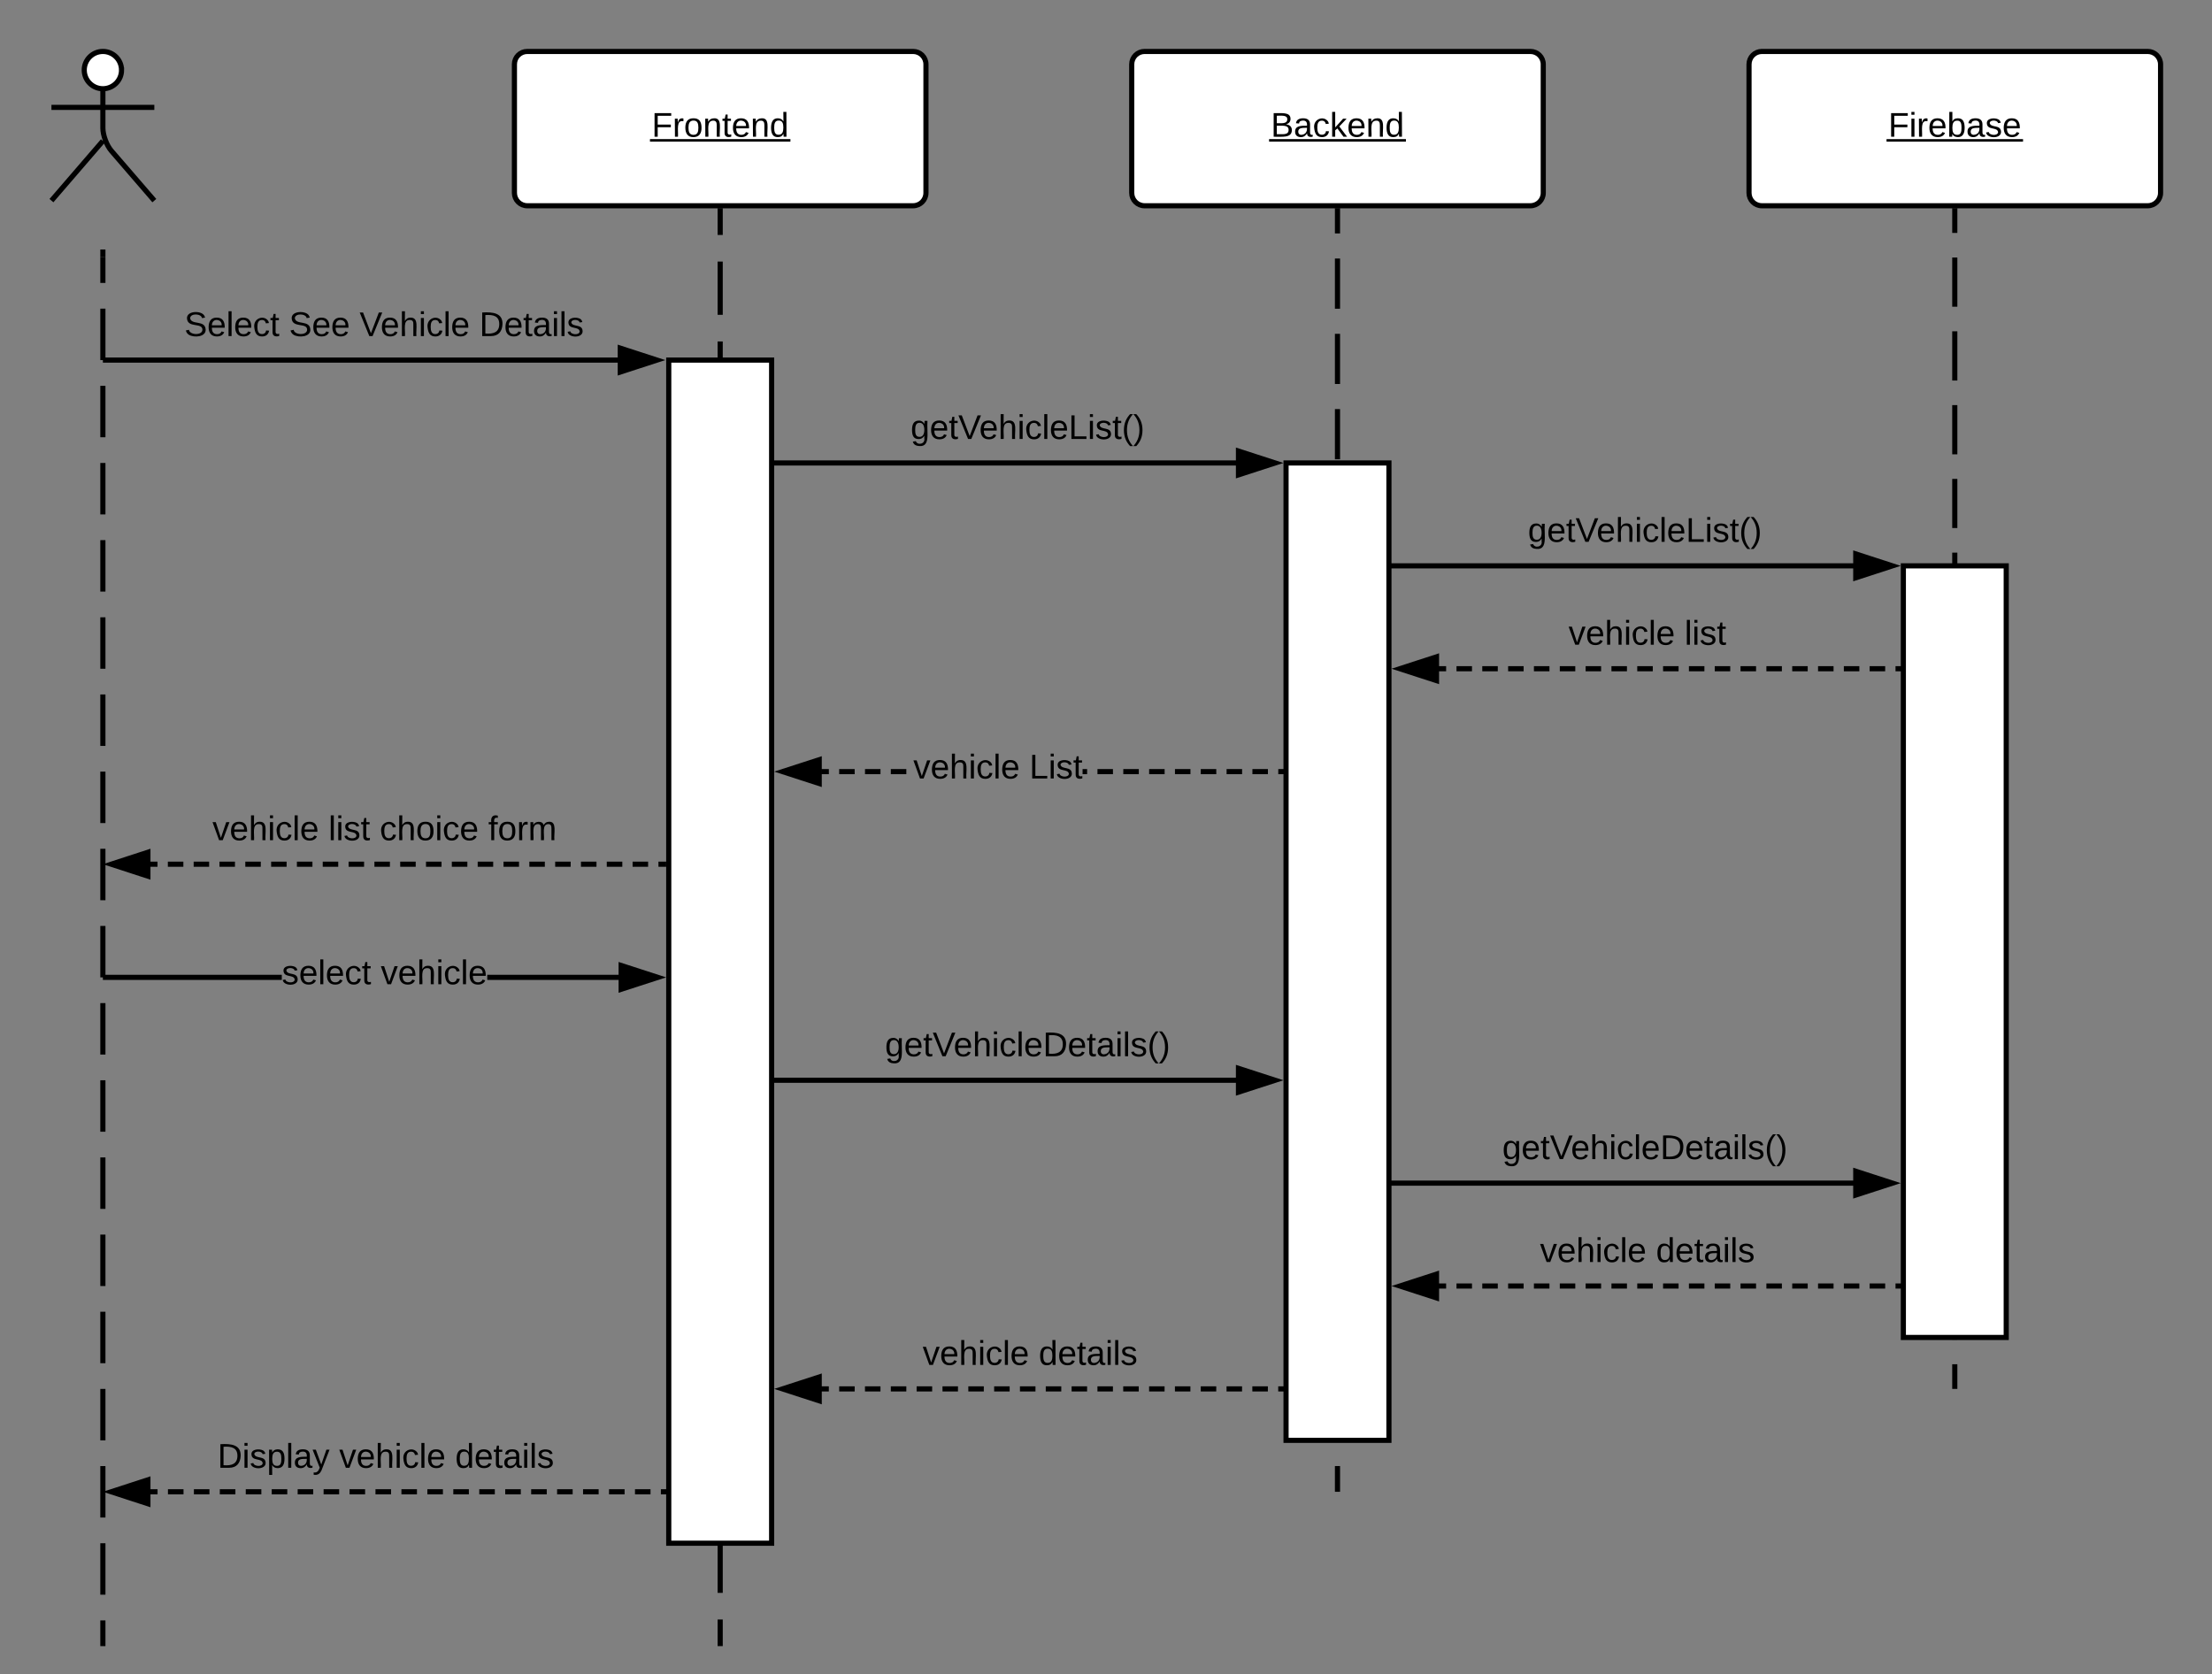 <svg xmlns="http://www.w3.org/2000/svg" xmlns:xlink="http://www.w3.org/1999/xlink" xmlns:lucid="lucid" width="860" height="651"><rect width="100%" height="100%" fill="#808080" stroke="none"/><g transform="translate(-120 -20)" lucid:page-tab-id="0_0"><path d="M167.25 47.25c0 4-3.25 7.25-7.25 7.25s-7.25-3.25-7.25-7.25S156 40 160 40s7.25 3.25 7.25 7.25z" stroke="#000" stroke-width="2" fill="#fff"/><path d="M140 45c0-2.76 2.24-5 5-5h30c2.76 0 5 2.24 5 5v48c0 2.76-2.24 5-5 5h-30c-2.76 0-5-2.24-5-5z" fill="none"/><path d="M160 54.5v15.3c0 2.76 1.46 6.7 3.26 8.8L180 98m-20-23.2L140 98m0-36.25h40" stroke="#000" stroke-width="2" fill="none"/><path d="M160 120v540" fill="none"/><path d="M160 120v10m0 10v20m0 10v20m0 10v20m0 10v20m0 10v20m0 10v20m0 10v20m0 10v20m0 10v20m0 10v20m0 10v20m0 10v20m0 10v20m0 10v20m0 10v20m0 10v20m0 10v20m0 10v10" stroke="#000" stroke-width="2" fill="none"/><path d="M161 120h-2v-3h2z"/><path d="M320 45c0-2.76 2.24-5 5-5h150c2.76 0 5 2.24 5 5v50c0 2.76-2.24 5-5 5H325c-2.76 0-5-2.24-5-5z" stroke="#000" stroke-width="2" fill="#fff"/><use xlink:href="#a" transform="matrix(1,0,0,1,320,40) translate(53.375 33.167)"/><path d="M560 45c0-2.76 2.24-5 5-5h150c2.76 0 5 2.24 5 5v50c0 2.76-2.24 5-5 5H565c-2.76 0-5-2.24-5-5z" stroke="#000" stroke-width="2" fill="#fff"/><use xlink:href="#b" transform="matrix(1,0,0,1,560,40) translate(54.079 33.167)"/><path d="M800 45c0-2.76 2.24-5 5-5h150c2.76 0 5 2.24 5 5v50c0 2.76-2.24 5-5 5H805c-2.76 0-5-2.24-5-5z" stroke="#000" stroke-width="2" fill="#fff"/><use xlink:href="#c" transform="matrix(1,0,0,1,800,40) translate(54.135 33.167)"/><path d="M400 101v559" fill="none"/><path d="M400 101v10.35m0 10.35v20.7m0 10.36v20.7m0 10.35v20.72m0 10.35v20.7m0 10.36v20.7m0 10.35v20.7m0 10.36v20.7m0 10.35v20.7m0 10.35v20.7m0 10.35v20.7m0 10.36v20.7m0 10.35v20.72m0 10.35v20.7m0 10.36v20.7m0 10.35v20.7m0 10.36v20.7m0 10.35v20.7m0 10.35V660" stroke="#000" stroke-width="2" fill="none"/><path d="M401 101h-2v-1h2z"/><path d="M640 101v499" fill="none"/><path d="M640 101v9.76m0 9.75v19.52m0 9.76v19.5m0 9.76v19.52m0 9.75v19.52m0 9.76v19.5m0 9.76v19.52m0 9.75v19.52m0 9.76v19.5m0 9.76v19.52m0 9.75v19.52m0 9.76v19.5m0 9.76v19.52m0 9.75v19.52m0 9.76v19.5m0 9.76V550m0 10v20m0 10v10" stroke="#000" stroke-width="2" fill="none"/><path d="M641 101h-2v-1h2z"/><path d="M880 101v459" fill="none"/><path d="M880 101v9.56m0 9.56v19.13m0 9.56v19.14m0 9.56v19.13m0 9.56v19.1m0 9.57V254m0 9.56v19.13m0 9.55v19.12m0 9.57v19.12m0 9.57v19.12m0 9.56v19.14m0 9.56v19.13m0 9.56v19.1m0 9.58v19.12m0 9.56v19.13m0 9.55v19.13m0 9.56V560" stroke="#000" stroke-width="2" fill="none"/><path d="M881 101h-2v-1h2z"/><path d="M160 160h200.43" stroke="#000" stroke-width="2" fill="none"/><path d="M375.43 160l-14.27 4.64v-9.28z" stroke="#000" stroke-width="2"/><use xlink:href="#d" transform="matrix(1,0,0,1,191.667,140) translate(0 10.667)"/><use xlink:href="#e" transform="matrix(1,0,0,1,191.667,140) translate(40.704 10.667)"/><use xlink:href="#f" transform="matrix(1,0,0,1,191.667,140) translate(68.111 10.667)"/><use xlink:href="#g" transform="matrix(1,0,0,1,191.667,140) translate(114.704 10.667)"/><path d="M380 160h40v460h-40zM620 200h40v380h-40zM860 240h40v300h-40z" stroke="#000" stroke-width="2" fill="#fff"/><path d="M420 200h180.76" stroke="#000" stroke-width="2" fill="none"/><path d="M615.76 200l-14.26 4.64v-9.28z"/><path d="M619 200l-18.5 6v-12zm-16.5 3.26l10.03-3.26-10.03-3.26z"/><use xlink:href="#h" transform="matrix(1,0,0,1,474.037,180) translate(0 10.667)"/><path d="M660 240h180.76" stroke="#000" stroke-width="2" fill="none"/><path d="M855.76 240l-14.26 4.64v-9.28z" stroke="#000" stroke-width="2"/><use xlink:href="#h" transform="matrix(1,0,0,1,714.037,220) translate(0 10.667)"/><path d="M679.24 280H860" fill="none"/><path d="M679.24 280h3m4.03 0h6.02m4 0h6.03m4.02 0h6.03m4 0h6.04m4.02 0h6.02m4.02 0h6.02m4.02 0h6.03m4 0h6.04m4 0h6.03m4.02 0h6.02m4.02 0h6.02m4 0h6.04m4.02 0h6.02m4.02 0h6.02m4.02 0h6.03m4 0h6.03m4 0h6.04m4.02 0h3" stroke="#000" stroke-width="2" fill="none"/><path d="M678.5 284.64L664.24 280l14.26-4.64z"/><path d="M679.5 286l-18.5-6 18.5-6zm-12.03-6l10.03 3.26v-6.52z"/><use xlink:href="#i" transform="matrix(1,0,0,1,729.833,260) translate(0 10.667)"/><use xlink:href="#j" transform="matrix(1,0,0,1,729.833,260) translate(45.111 10.667)"/><path d="M442.25 321h-3v-2h3zm10.04 0h-6.03v-2h6.02zm10.03 0h-6.02v-2h6.03zm10.05 0h-6.03v-2h6.03zm80.34 0h-6.03v-2h6.02zm10.04 0h-6.03v-2h6.03zm10.04 0h-6.02v-2h6.02zm10.04 0h-6.02v-2h6.02zm10.05 0h-6.04v-2h6.03zm10.03 0h-6.03v-2h6.03zm10.04 0h-6.03v-2h6.03zm7.03 0h-3v-2h3zm-77.33 0h-1.76v-2h1.77zM438.5 324.64L424.24 320l14.26-4.64z"/><path d="M439.5 326l-18.5-6 18.5-6zm-12.03-6l10.03 3.26v-6.52z"/><use xlink:href="#i" transform="matrix(1,0,0,1,475.093,312) translate(0 10.667)"/><use xlink:href="#k" transform="matrix(1,0,0,1,475.093,312) translate(45.111 10.667)"/><path d="M178.24 356H379" fill="none"/><path d="M178.24 356h3m4.02 0h6.03m4 0h6.02m4.02 0h6.02m4.02 0h6.02m4.02 0h6.02m4 0h6.04m4 0h6.03m4.03 0h6.02m4.02 0h6.02m4 0h6.03m4 0h6.04m4 0h6.04m4.02 0h6.02m4.02 0h6.02m4.02 0h6.02m4.02 0h6.02m4 0h6.04m4 0h6.04m4 0h6.03m4.02 0h3" stroke="#000" stroke-width="2" fill="none"/><path d="M163.24 356l14.26-4.64v9.28z" stroke="#000" stroke-width="2"/><path d="M380 357h-1v-2h1z"/><use xlink:href="#i" transform="matrix(1,0,0,1,202.593,336) translate(0 10.667)"/><use xlink:href="#l" transform="matrix(1,0,0,1,202.593,336) translate(45.111 10.667)"/><use xlink:href="#m" transform="matrix(1,0,0,1,202.593,336) translate(65.037 10.667)"/><use xlink:href="#n" transform="matrix(1,0,0,1,202.593,336) translate(107.222 10.667)"/><path d="M229.56 401H160v-2h69.56zm131.2 0h-51.32v-2h51.32zM375.76 400l-14.26 4.64v-9.28z"/><path d="M379 400l-18.5 6v-12zm-16.5 3.26l10.03-3.26-10.03-3.26z"/><use xlink:href="#o" transform="matrix(1,0,0,1,229.556,392) translate(0 10.667)"/><use xlink:href="#p" transform="matrix(1,0,0,1,229.556,392) translate(38.481 10.667)"/><path d="M420 440h180.76" stroke="#000" stroke-width="2" fill="none"/><path d="M615.76 440l-14.26 4.64v-9.28z"/><path d="M619 440l-18.5 6v-12zm-16.5 3.26l10.03-3.26-10.03-3.26z"/><use xlink:href="#q" transform="matrix(1,0,0,1,464.074,420) translate(0 10.667)"/><path d="M660 480h180.76" stroke="#000" stroke-width="2" fill="none"/><path d="M855.76 480l-14.26 4.64v-9.28z"/><path d="M859 480l-18.5 6v-12zm-16.5 3.26l10.03-3.26-10.03-3.26z"/><use xlink:href="#q" transform="matrix(1,0,0,1,704.074,460) translate(0 10.667)"/><path d="M679.24 520H860" fill="none"/><path d="M679.24 520h3m4.03 0h6.02m4 0h6.03m4.02 0h6.03m4 0h6.04m4.02 0h6.02m4.02 0h6.02m4.02 0h6.03m4 0h6.04m4 0h6.03m4.02 0h6.02m4.02 0h6.02m4 0h6.04m4.02 0h6.02m4.02 0h6.02m4.02 0h6.03m4 0h6.03m4 0h6.04m4.02 0h3" stroke="#000" stroke-width="2" fill="none"/><path d="M678.5 524.64L664.24 520l14.26-4.64z"/><path d="M679.5 526l-18.5-6 18.5-6zm-12.03-6l10.03 3.26v-6.52z"/><use xlink:href="#i" transform="matrix(1,0,0,1,718.722,500) translate(0 10.667)"/><use xlink:href="#r" transform="matrix(1,0,0,1,718.722,500) translate(45.111 10.667)"/><path d="M439.24 560H620" fill="none"/><path d="M439.24 560h3m4.03 0h6.02m4 0h6.03m4.02 0h6.03m4 0h6.04m4.02 0h6.02m4.02 0h6.02m4.02 0h6.03m4 0h6.04m4 0h6.03m4.02 0h6.02m4.02 0h6.02m4 0h6.04m4.02 0h6.02m4.02 0h6.02m4.02 0h6.03m4 0h6.03m4 0h6.04m4.02 0h3" stroke="#000" stroke-width="2" fill="none"/><path d="M438.5 564.64L424.24 560l14.26-4.64z"/><path d="M439.5 566l-18.5-6 18.5-6zm-12.03-6l10.03 3.26v-6.52z"/><g><use xlink:href="#i" transform="matrix(1,0,0,1,478.722,540) translate(0 10.667)"/><use xlink:href="#r" transform="matrix(1,0,0,1,478.722,540) translate(45.111 10.667)"/></g><path d="M178.24 600H380" fill="none"/><path d="M178.24 600h3.02m4.04 0h6.05m4.04 0h6.04m4.03 0h6.06m4.03 0h6.06m4.03 0h6.05m4.04 0h6.05m4.03 0h6.05m4.04 0h6.05m4.03 0h6.06m4.03 0h6.04m4.04 0h6.05m4.04 0h6.05m4.04 0h6.05m4.04 0h6.06m4.03 0h6.06m4.02 0h6.05m4.04 0h6.06m4.04 0h6.05m4.04 0h6.04m4.03 0H380" stroke="#000" stroke-width="2" fill="none"/><path d="M163.24 600l14.26-4.64v9.28z" stroke="#000" stroke-width="2"/><g><use xlink:href="#s" transform="matrix(1,0,0,1,204.574,580) translate(0 10.667)"/><use xlink:href="#t" transform="matrix(1,0,0,1,204.574,580) translate(47.296 10.667)"/><use xlink:href="#r" transform="matrix(1,0,0,1,204.574,580) translate(92.407 10.667)"/></g><defs><path d="M63-220v92h138v28H63V0H30v-248h175v28H63" id="u"/><path d="M114-163C36-179 61-72 57 0H25l-1-190h30c1 12-1 29 2 39 6-27 23-49 58-41v29" id="v"/><path d="M100-194c62-1 85 37 85 99 1 63-27 99-86 99S16-35 15-95c0-66 28-99 85-99zM99-20c44 1 53-31 53-75 0-43-8-75-51-75s-53 32-53 75 10 74 51 75" id="w"/><path d="M117-194c89-4 53 116 60 194h-32v-121c0-31-8-49-39-48C34-167 62-67 57 0H25l-1-190h30c1 10-1 24 2 32 11-22 29-35 61-36" id="x"/><path d="M59-47c-2 24 18 29 38 22v24C64 9 27 4 27-40v-127H5v-23h24l9-43h21v43h35v23H59v120" id="y"/><path d="M100-194c63 0 86 42 84 106H49c0 40 14 67 53 68 26 1 43-12 49-29l28 8c-11 28-37 45-77 45C44 4 14-33 15-96c1-61 26-98 85-98zm52 81c6-60-76-77-97-28-3 7-6 17-6 28h103" id="z"/><path d="M85-194c31 0 48 13 60 33l-1-100h32l1 261h-30c-2-10 0-23-3-31C134-8 116 4 85 4 32 4 16-35 15-94c0-66 23-100 70-100zm9 24c-40 0-46 34-46 75 0 40 6 74 45 74 42 0 51-32 51-76 0-42-9-74-50-73" id="A"/><g id="a"><use transform="matrix(0.037,0,0,0.037,0,0)" xlink:href="#u"/><use transform="matrix(0.037,0,0,0.037,8.111,0)" xlink:href="#v"/><use transform="matrix(0.037,0,0,0.037,12.519,0)" xlink:href="#w"/><use transform="matrix(0.037,0,0,0.037,19.926,0)" xlink:href="#x"/><use transform="matrix(0.037,0,0,0.037,27.333,0)" xlink:href="#y"/><use transform="matrix(0.037,0,0,0.037,31.037,0)" xlink:href="#z"/><use transform="matrix(0.037,0,0,0.037,38.444,0)" xlink:href="#x"/><use transform="matrix(0.037,0,0,0.037,45.852,0)" xlink:href="#A"/><path d="M-.67.92h54.6v.98H-.68z"/></g><path d="M160-131c35 5 61 23 61 61C221 17 115-2 30 0v-248c76 3 177-17 177 60 0 33-19 50-47 57zm-97-11c50-1 110 9 110-42 0-47-63-36-110-37v79zm0 115c55-2 124 14 124-45 0-56-70-42-124-44v89" id="B"/><path d="M141-36C126-15 110 5 73 4 37 3 15-17 15-53c-1-64 63-63 125-63 3-35-9-54-41-54-24 1-41 7-42 31l-33-3c5-37 33-52 76-52 45 0 72 20 72 64v82c-1 20 7 32 28 27v20c-31 9-61-2-59-35zM48-53c0 20 12 33 32 33 41-3 63-29 60-74-43 2-92-5-92 41" id="C"/><path d="M96-169c-40 0-48 33-48 73s9 75 48 75c24 0 41-14 43-38l32 2c-6 37-31 61-74 61-59 0-76-41-82-99-10-93 101-131 147-64 4 7 5 14 7 22l-32 3c-4-21-16-35-41-35" id="D"/><path d="M143 0L79-87 56-68V0H24v-261h32v163l83-92h37l-77 82L181 0h-38" id="E"/><g id="b"><use transform="matrix(0.037,0,0,0.037,0,0)" xlink:href="#B"/><use transform="matrix(0.037,0,0,0.037,8.889,0)" xlink:href="#C"/><use transform="matrix(0.037,0,0,0.037,16.296,0)" xlink:href="#D"/><use transform="matrix(0.037,0,0,0.037,22.963,0)" xlink:href="#E"/><use transform="matrix(0.037,0,0,0.037,29.63,0)" xlink:href="#z"/><use transform="matrix(0.037,0,0,0.037,37.037,0)" xlink:href="#x"/><use transform="matrix(0.037,0,0,0.037,44.444,0)" xlink:href="#A"/><path d="M-.67.92h53.2v.98H-.68z"/></g><path d="M24-231v-30h32v30H24zM24 0v-190h32V0H24" id="F"/><path d="M115-194c53 0 69 39 70 98 0 66-23 100-70 100C84 3 66-7 56-30L54 0H23l1-261h32v101c10-23 28-34 59-34zm-8 174c40 0 45-34 45-75 0-40-5-75-45-74-42 0-51 32-51 76 0 43 10 73 51 73" id="G"/><path d="M135-143c-3-34-86-38-87 0 15 53 115 12 119 90S17 21 10-45l28-5c4 36 97 45 98 0-10-56-113-15-118-90-4-57 82-63 122-42 12 7 21 19 24 35" id="H"/><g id="c"><use transform="matrix(0.037,0,0,0.037,0,0)" xlink:href="#u"/><use transform="matrix(0.037,0,0,0.037,8.111,0)" xlink:href="#F"/><use transform="matrix(0.037,0,0,0.037,11.037,0)" xlink:href="#v"/><use transform="matrix(0.037,0,0,0.037,15.444,0)" xlink:href="#z"/><use transform="matrix(0.037,0,0,0.037,22.852,0)" xlink:href="#G"/><use transform="matrix(0.037,0,0,0.037,30.259,0)" xlink:href="#C"/><use transform="matrix(0.037,0,0,0.037,37.667,0)" xlink:href="#H"/><use transform="matrix(0.037,0,0,0.037,44.333,0)" xlink:href="#z"/><path d="M-.67.92H52.4v.98H-.67z"/></g><path d="M185-189c-5-48-123-54-124 2 14 75 158 14 163 119 3 78-121 87-175 55-17-10-28-26-33-46l33-7c5 56 141 63 141-1 0-78-155-14-162-118-5-82 145-84 179-34 5 7 8 16 11 25" id="I"/><path d="M24 0v-261h32V0H24" id="J"/><g id="d"><use transform="matrix(0.037,0,0,0.037,0,0)" xlink:href="#I"/><use transform="matrix(0.037,0,0,0.037,8.889,0)" xlink:href="#z"/><use transform="matrix(0.037,0,0,0.037,16.296,0)" xlink:href="#J"/><use transform="matrix(0.037,0,0,0.037,19.222,0)" xlink:href="#z"/><use transform="matrix(0.037,0,0,0.037,26.63,0)" xlink:href="#D"/><use transform="matrix(0.037,0,0,0.037,33.296,0)" xlink:href="#y"/></g><g id="e"><use transform="matrix(0.037,0,0,0.037,0,0)" xlink:href="#I"/><use transform="matrix(0.037,0,0,0.037,8.889,0)" xlink:href="#z"/><use transform="matrix(0.037,0,0,0.037,16.296,0)" xlink:href="#z"/></g><path d="M137 0h-34L2-248h35l83 218 83-218h36" id="K"/><path d="M106-169C34-169 62-67 57 0H25v-261h32l-1 103c12-21 28-36 61-36 89 0 53 116 60 194h-32v-121c2-32-8-49-39-48" id="L"/><g id="f"><use transform="matrix(0.037,0,0,0.037,0,0)" xlink:href="#K"/><use transform="matrix(0.037,0,0,0.037,8.148,0)" xlink:href="#z"/><use transform="matrix(0.037,0,0,0.037,15.556,0)" xlink:href="#L"/><use transform="matrix(0.037,0,0,0.037,22.963,0)" xlink:href="#F"/><use transform="matrix(0.037,0,0,0.037,25.889,0)" xlink:href="#D"/><use transform="matrix(0.037,0,0,0.037,32.556,0)" xlink:href="#J"/><use transform="matrix(0.037,0,0,0.037,35.481,0)" xlink:href="#z"/></g><path d="M30-248c118-7 216 8 213 122C240-48 200 0 122 0H30v-248zM63-27c89 8 146-16 146-99s-60-101-146-95v194" id="M"/><g id="g"><use transform="matrix(0.037,0,0,0.037,0,0)" xlink:href="#M"/><use transform="matrix(0.037,0,0,0.037,9.593,0)" xlink:href="#z"/><use transform="matrix(0.037,0,0,0.037,17,0)" xlink:href="#y"/><use transform="matrix(0.037,0,0,0.037,20.704,0)" xlink:href="#C"/><use transform="matrix(0.037,0,0,0.037,28.111,0)" xlink:href="#F"/><use transform="matrix(0.037,0,0,0.037,31.037,0)" xlink:href="#J"/><use transform="matrix(0.037,0,0,0.037,33.963,0)" xlink:href="#H"/></g><path d="M177-190C167-65 218 103 67 71c-23-6-38-20-44-43l32-5c15 47 100 32 89-28v-30C133-14 115 1 83 1 29 1 15-40 15-95c0-56 16-97 71-98 29-1 48 16 59 35 1-10 0-23 2-32h30zM94-22c36 0 50-32 50-73 0-42-14-75-50-75-39 0-46 34-46 75s6 73 46 73" id="N"/><path d="M30 0v-248h33v221h125V0H30" id="O"/><path d="M87 75C49 33 22-17 22-94c0-76 28-126 65-167h31c-38 41-64 92-64 168S80 34 118 75H87" id="P"/><path d="M33-261c38 41 65 92 65 168S71 34 33 75H2C39 34 66-17 66-93S39-220 2-261h31" id="Q"/><g id="h"><use transform="matrix(0.037,0,0,0.037,0,0)" xlink:href="#N"/><use transform="matrix(0.037,0,0,0.037,7.407,0)" xlink:href="#z"/><use transform="matrix(0.037,0,0,0.037,14.815,0)" xlink:href="#y"/><use transform="matrix(0.037,0,0,0.037,18.519,0)" xlink:href="#K"/><use transform="matrix(0.037,0,0,0.037,26.667,0)" xlink:href="#z"/><use transform="matrix(0.037,0,0,0.037,34.074,0)" xlink:href="#L"/><use transform="matrix(0.037,0,0,0.037,41.481,0)" xlink:href="#F"/><use transform="matrix(0.037,0,0,0.037,44.407,0)" xlink:href="#D"/><use transform="matrix(0.037,0,0,0.037,51.074,0)" xlink:href="#J"/><use transform="matrix(0.037,0,0,0.037,54,0)" xlink:href="#z"/><use transform="matrix(0.037,0,0,0.037,61.407,0)" xlink:href="#O"/><use transform="matrix(0.037,0,0,0.037,68.815,0)" xlink:href="#F"/><use transform="matrix(0.037,0,0,0.037,71.741,0)" xlink:href="#H"/><use transform="matrix(0.037,0,0,0.037,78.407,0)" xlink:href="#y"/><use transform="matrix(0.037,0,0,0.037,82.111,0)" xlink:href="#P"/><use transform="matrix(0.037,0,0,0.037,86.519,0)" xlink:href="#Q"/></g><path d="M108 0H70L1-190h34L89-25l56-165h34" id="R"/><g id="i"><use transform="matrix(0.037,0,0,0.037,0,0)" xlink:href="#R"/><use transform="matrix(0.037,0,0,0.037,6.667,0)" xlink:href="#z"/><use transform="matrix(0.037,0,0,0.037,14.074,0)" xlink:href="#L"/><use transform="matrix(0.037,0,0,0.037,21.481,0)" xlink:href="#F"/><use transform="matrix(0.037,0,0,0.037,24.407,0)" xlink:href="#D"/><use transform="matrix(0.037,0,0,0.037,31.074,0)" xlink:href="#J"/><use transform="matrix(0.037,0,0,0.037,34,0)" xlink:href="#z"/></g><g id="j"><use transform="matrix(0.037,0,0,0.037,0,0)" xlink:href="#J"/><use transform="matrix(0.037,0,0,0.037,2.926,0)" xlink:href="#F"/><use transform="matrix(0.037,0,0,0.037,5.852,0)" xlink:href="#H"/><use transform="matrix(0.037,0,0,0.037,12.519,0)" xlink:href="#y"/></g><g id="k"><use transform="matrix(0.037,0,0,0.037,0,0)" xlink:href="#O"/><use transform="matrix(0.037,0,0,0.037,7.407,0)" xlink:href="#F"/><use transform="matrix(0.037,0,0,0.037,10.333,0)" xlink:href="#H"/><use transform="matrix(0.037,0,0,0.037,17,0)" xlink:href="#y"/></g><g id="l"><use transform="matrix(0.037,0,0,0.037,0,0)" xlink:href="#J"/><use transform="matrix(0.037,0,0,0.037,2.926,0)" xlink:href="#F"/><use transform="matrix(0.037,0,0,0.037,5.852,0)" xlink:href="#H"/><use transform="matrix(0.037,0,0,0.037,12.519,0)" xlink:href="#y"/></g><g id="m"><use transform="matrix(0.037,0,0,0.037,0,0)" xlink:href="#D"/><use transform="matrix(0.037,0,0,0.037,6.667,0)" xlink:href="#L"/><use transform="matrix(0.037,0,0,0.037,14.074,0)" xlink:href="#w"/><use transform="matrix(0.037,0,0,0.037,21.481,0)" xlink:href="#F"/><use transform="matrix(0.037,0,0,0.037,24.407,0)" xlink:href="#D"/><use transform="matrix(0.037,0,0,0.037,31.074,0)" xlink:href="#z"/></g><path d="M101-234c-31-9-42 10-38 44h38v23H63V0H32v-167H5v-23h27c-7-52 17-82 69-68v24" id="S"/><path d="M210-169c-67 3-38 105-44 169h-31v-121c0-29-5-50-35-48C34-165 62-65 56 0H25l-1-190h30c1 10-1 24 2 32 10-44 99-50 107 0 11-21 27-35 58-36 85-2 47 119 55 194h-31v-121c0-29-5-49-35-48" id="T"/><g id="n"><use transform="matrix(0.037,0,0,0.037,0,0)" xlink:href="#S"/><use transform="matrix(0.037,0,0,0.037,3.704,0)" xlink:href="#w"/><use transform="matrix(0.037,0,0,0.037,11.111,0)" xlink:href="#v"/><use transform="matrix(0.037,0,0,0.037,15.519,0)" xlink:href="#T"/></g><g id="o"><use transform="matrix(0.037,0,0,0.037,0,0)" xlink:href="#H"/><use transform="matrix(0.037,0,0,0.037,6.667,0)" xlink:href="#z"/><use transform="matrix(0.037,0,0,0.037,14.074,0)" xlink:href="#J"/><use transform="matrix(0.037,0,0,0.037,17,0)" xlink:href="#z"/><use transform="matrix(0.037,0,0,0.037,24.407,0)" xlink:href="#D"/><use transform="matrix(0.037,0,0,0.037,31.074,0)" xlink:href="#y"/></g><g id="p"><use transform="matrix(0.037,0,0,0.037,0,0)" xlink:href="#R"/><use transform="matrix(0.037,0,0,0.037,6.667,0)" xlink:href="#z"/><use transform="matrix(0.037,0,0,0.037,14.074,0)" xlink:href="#L"/><use transform="matrix(0.037,0,0,0.037,21.481,0)" xlink:href="#F"/><use transform="matrix(0.037,0,0,0.037,24.407,0)" xlink:href="#D"/><use transform="matrix(0.037,0,0,0.037,31.074,0)" xlink:href="#J"/><use transform="matrix(0.037,0,0,0.037,34,0)" xlink:href="#z"/></g><g id="q"><use transform="matrix(0.037,0,0,0.037,0,0)" xlink:href="#N"/><use transform="matrix(0.037,0,0,0.037,7.407,0)" xlink:href="#z"/><use transform="matrix(0.037,0,0,0.037,14.815,0)" xlink:href="#y"/><use transform="matrix(0.037,0,0,0.037,18.519,0)" xlink:href="#K"/><use transform="matrix(0.037,0,0,0.037,26.667,0)" xlink:href="#z"/><use transform="matrix(0.037,0,0,0.037,34.074,0)" xlink:href="#L"/><use transform="matrix(0.037,0,0,0.037,41.481,0)" xlink:href="#F"/><use transform="matrix(0.037,0,0,0.037,44.407,0)" xlink:href="#D"/><use transform="matrix(0.037,0,0,0.037,51.074,0)" xlink:href="#J"/><use transform="matrix(0.037,0,0,0.037,54,0)" xlink:href="#z"/><use transform="matrix(0.037,0,0,0.037,61.407,0)" xlink:href="#M"/><use transform="matrix(0.037,0,0,0.037,71,0)" xlink:href="#z"/><use transform="matrix(0.037,0,0,0.037,78.407,0)" xlink:href="#y"/><use transform="matrix(0.037,0,0,0.037,82.111,0)" xlink:href="#C"/><use transform="matrix(0.037,0,0,0.037,89.519,0)" xlink:href="#F"/><use transform="matrix(0.037,0,0,0.037,92.444,0)" xlink:href="#J"/><use transform="matrix(0.037,0,0,0.037,95.37,0)" xlink:href="#H"/><use transform="matrix(0.037,0,0,0.037,102.037,0)" xlink:href="#P"/><use transform="matrix(0.037,0,0,0.037,106.444,0)" xlink:href="#Q"/></g><g id="r"><use transform="matrix(0.037,0,0,0.037,0,0)" xlink:href="#A"/><use transform="matrix(0.037,0,0,0.037,7.407,0)" xlink:href="#z"/><use transform="matrix(0.037,0,0,0.037,14.815,0)" xlink:href="#y"/><use transform="matrix(0.037,0,0,0.037,18.519,0)" xlink:href="#C"/><use transform="matrix(0.037,0,0,0.037,25.926,0)" xlink:href="#F"/><use transform="matrix(0.037,0,0,0.037,28.852,0)" xlink:href="#J"/><use transform="matrix(0.037,0,0,0.037,31.778,0)" xlink:href="#H"/></g><path d="M115-194c55 1 70 41 70 98S169 2 115 4C84 4 66-9 55-30l1 105H24l-1-265h31l2 30c10-21 28-34 59-34zm-8 174c40 0 45-34 45-75s-6-73-45-74c-42 0-51 32-51 76 0 43 10 73 51 73" id="U"/><path d="M179-190L93 31C79 59 56 82 12 73V49c39 6 53-20 64-50L1-190h34L92-34l54-156h33" id="V"/><g id="s"><use transform="matrix(0.037,0,0,0.037,0,0)" xlink:href="#M"/><use transform="matrix(0.037,0,0,0.037,9.593,0)" xlink:href="#F"/><use transform="matrix(0.037,0,0,0.037,12.519,0)" xlink:href="#H"/><use transform="matrix(0.037,0,0,0.037,19.185,0)" xlink:href="#U"/><use transform="matrix(0.037,0,0,0.037,26.593,0)" xlink:href="#J"/><use transform="matrix(0.037,0,0,0.037,29.519,0)" xlink:href="#C"/><use transform="matrix(0.037,0,0,0.037,36.926,0)" xlink:href="#V"/></g><g id="t"><use transform="matrix(0.037,0,0,0.037,0,0)" xlink:href="#R"/><use transform="matrix(0.037,0,0,0.037,6.667,0)" xlink:href="#z"/><use transform="matrix(0.037,0,0,0.037,14.074,0)" xlink:href="#L"/><use transform="matrix(0.037,0,0,0.037,21.481,0)" xlink:href="#F"/><use transform="matrix(0.037,0,0,0.037,24.407,0)" xlink:href="#D"/><use transform="matrix(0.037,0,0,0.037,31.074,0)" xlink:href="#J"/><use transform="matrix(0.037,0,0,0.037,34,0)" xlink:href="#z"/></g></defs></g></svg>